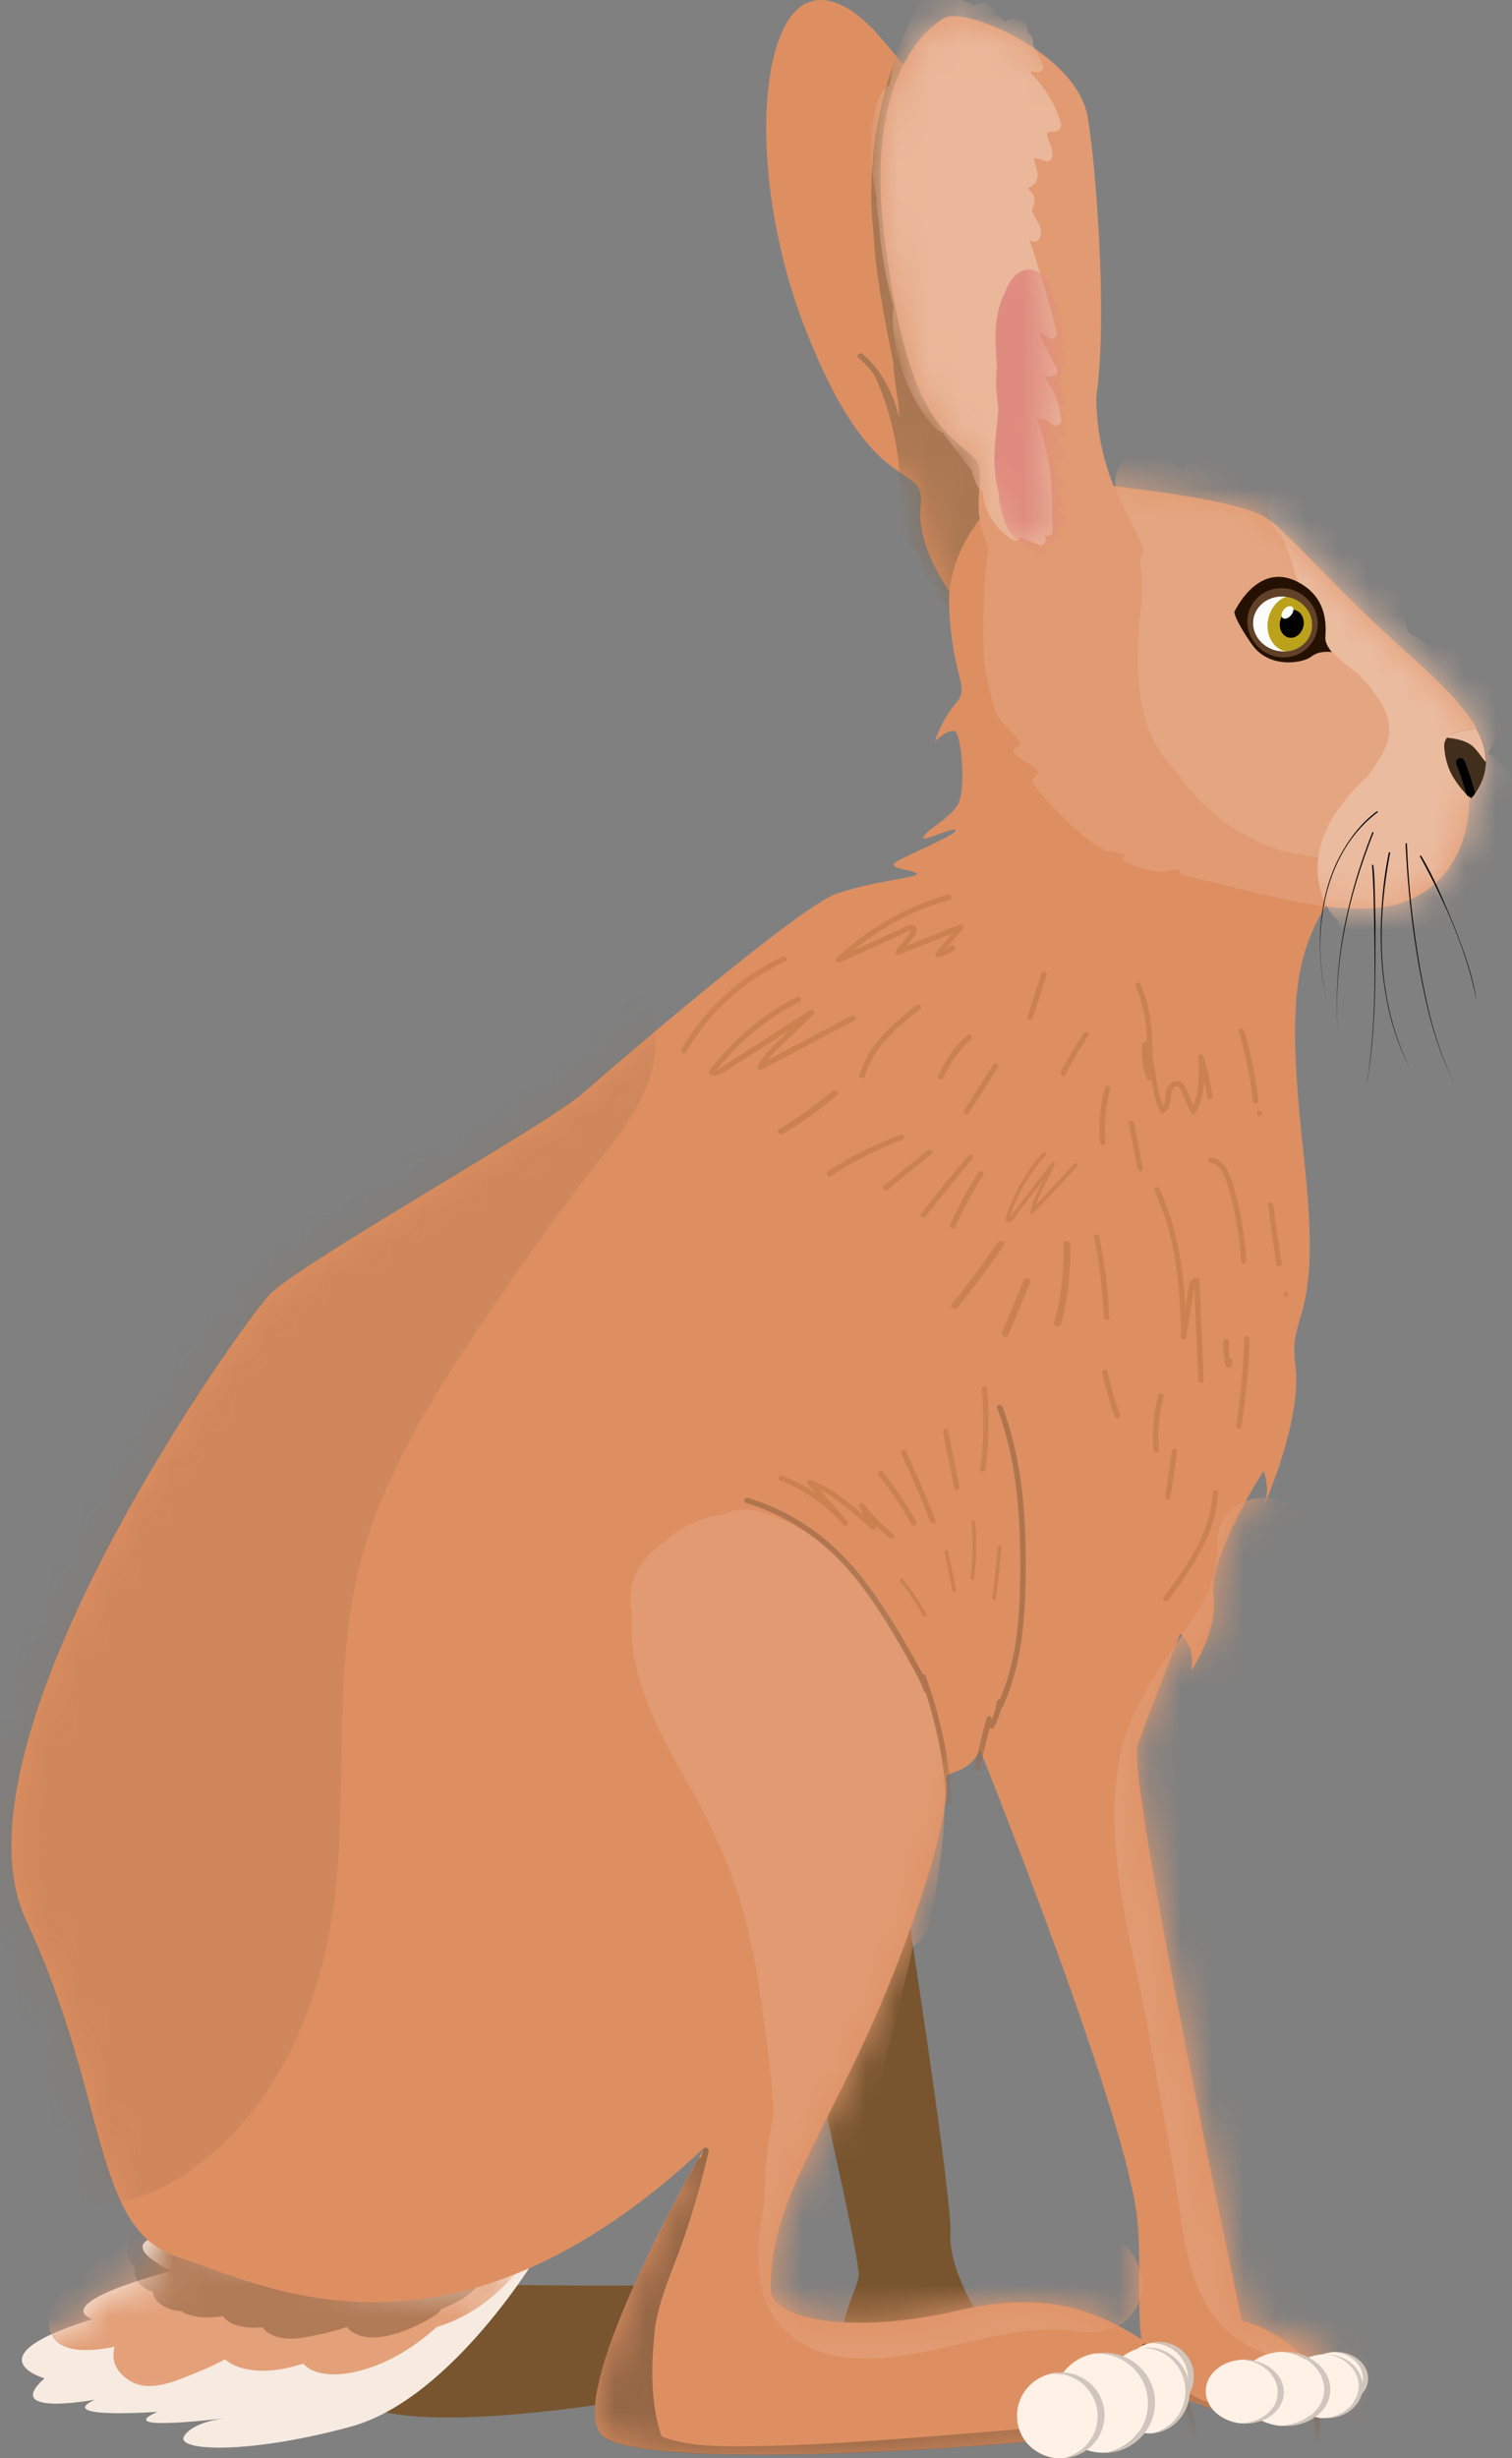 <svg width="48" height="78" viewBox="0 0 48 78" fill="none" xmlns="http://www.w3.org/2000/svg">
<rect x="0" y="0" width="48" height="78" fill="#808080" stroke="none"/>
<path d="M30.64 19.432C30.64 19.432 29.05 17.624 29.228 16.064C29.405 14.504 27.756 16.123 25.523 10.326C24.229 6.97 23.963 2.975 24.819 1.031C25.676 -0.913 27.207 0.44 27.484 0.706L27.762 0.972C27.762 0.972 31 4.618 31.526 6.473C32.058 8.329 32.673 15.916 32.058 16.796C31.438 17.677 32.554 19.763 30.646 19.426L30.64 19.432Z" fill="#DE8F62"/>
<mask id="mask0_74_30679" style="mask-type:luminance" maskUnits="userSpaceOnUse" x="24" y="0" width="9" height="20">
<path d="M30.64 19.432C30.64 19.432 29.05 17.624 29.227 16.064C29.405 14.504 27.756 16.123 25.523 10.326C24.228 6.97 23.962 2.975 24.819 1.031C25.67 -0.913 27.207 0.44 27.484 0.706L27.762 0.972C27.762 0.972 31 4.618 31.526 6.473C32.058 8.329 32.672 15.916 32.058 16.796C31.438 17.677 32.554 19.763 30.646 19.426" fill="white"/>
</mask>
<g mask="url(#mask0_74_30679)">
<path opacity="0.61" d="M31.414 16.708C31.432 16.625 31.455 16.543 31.473 16.46C31.503 16.348 31.455 16.253 31.384 16.194C31.396 16.158 31.408 16.123 31.414 16.087C31.461 15.928 31.331 15.768 31.172 15.762C31.201 15.656 31.231 15.544 31.26 15.438C31.278 15.361 31.26 15.29 31.219 15.231C31.225 15.189 31.237 15.148 31.248 15.107C31.266 15.012 31.231 14.923 31.172 14.858C31.183 14.805 31.195 14.752 31.201 14.699C31.225 14.575 31.16 14.439 31.053 14.392C31.071 14.327 31.089 14.262 31.107 14.191C31.148 14.031 31 13.83 30.829 13.866C30.835 13.842 30.841 13.818 30.847 13.789C30.9 13.588 30.669 13.393 30.492 13.47C30.445 13.405 30.374 13.357 30.291 13.352C30.267 13.216 30.197 13.103 30.019 13.05C29.954 13.033 29.872 13.044 29.807 13.08C29.842 12.796 29.878 12.512 29.807 12.235C29.777 12.105 29.617 12.01 29.488 12.052C29.458 12.063 29.434 12.075 29.411 12.087C29.399 11.898 29.363 11.709 29.287 11.543C29.287 11.325 29.281 11.106 29.275 10.887C29.275 10.521 29.275 10.143 29.068 9.824C28.985 9.7 28.796 9.658 28.684 9.747C28.713 9.694 28.725 9.635 28.702 9.558C28.477 8.849 28.329 8.116 28.253 7.383C28.253 7.295 28.241 7.2 28.241 7.112C28.211 6.202 28.276 5.292 28.442 4.393C28.625 3.389 29.032 2.426 29.145 1.409C29.18 1.078 28.66 1.078 28.625 1.409C28.625 1.427 28.619 1.451 28.613 1.468C28.589 1.492 28.572 1.522 28.554 1.557C27.786 3.413 27.514 5.457 27.733 7.448C27.809 8.802 28.087 10.149 28.353 11.484C28.383 11.957 28.459 12.43 28.53 12.891C28.53 13.009 28.536 13.133 28.548 13.251C28.448 12.855 28.306 12.465 28.099 12.105C28.04 12.004 27.975 11.91 27.91 11.815L27.886 11.774C27.738 11.573 27.573 11.39 27.378 11.23C27.295 11.159 27.171 11.283 27.254 11.354C27.455 11.52 27.62 11.703 27.762 11.904C28.335 13.157 28.613 14.539 28.572 15.916C28.56 16.312 28.524 16.708 28.459 17.098C28.442 17.204 28.607 17.252 28.625 17.145C28.672 16.873 28.696 16.602 28.719 16.33C28.719 16.418 28.731 16.507 28.731 16.59C28.731 16.637 28.767 16.661 28.802 16.667C28.802 16.891 28.837 17.116 28.92 17.323C28.962 17.429 29.074 17.5 29.18 17.506C29.18 17.535 29.18 17.571 29.186 17.6C29.192 17.677 29.227 17.73 29.263 17.772C29.263 17.919 29.293 18.067 29.334 18.215C29.375 18.339 29.493 18.41 29.617 18.398C29.623 18.504 29.694 18.581 29.777 18.617C29.777 18.717 29.771 18.812 29.777 18.912C29.777 19.048 29.878 19.131 29.984 19.154C30.002 19.355 30.22 19.456 30.368 19.373C30.474 19.55 30.788 19.58 30.835 19.326C30.977 18.51 31.183 17.707 31.455 16.921C31.491 16.826 31.455 16.738 31.39 16.678L31.414 16.708Z" fill="#886948"/>
</g>
<path d="M13.793 72.466C13.793 72.466 21.439 72.608 22.207 72.431C22.207 72.431 27.413 74.493 27.827 74.493C28.241 74.493 16.062 77.524 12.002 76.49C7.943 75.462 13.799 72.466 13.799 72.466" fill="#78552F"/>
<path d="M28.702 59.927C28.702 59.927 30.232 69.695 30.173 70.87C30.114 72.046 31.142 73.695 31.438 73.931C31.733 74.168 29.671 76.076 27.792 75.255C25.907 74.434 27.23 72.844 27.26 72.194C27.289 71.544 25.523 63.957 25.523 63.957L28.702 59.927Z" fill="#78552F"/>
<path d="M17.143 71.432C17.143 71.432 14.378 76.106 11.146 76.992C7.913 77.879 5.526 77.784 5.851 77.288C6.176 76.791 7.293 76.709 7.293 76.709C7.293 76.709 3.47 77.199 5 76.525C5 76.525 1.709 76.762 3.003 76.141C3.003 76.141 0.031 76.697 1.413 75.462C1.413 75.462 -0.968 74.788 2.944 73.583C2.944 73.583 1.384 73.169 5.443 72.052C5.443 72.052 3.618 71.231 5.118 70.935C6.619 70.64 14.236 74.055 17.149 71.438L17.143 71.432Z" fill="#F7EBE1"/>
<mask id="mask1_74_30679" style="mask-type:luminance" maskUnits="userSpaceOnUse" x="0" y="70" width="18" height="8">
<path d="M17.143 71.432C17.143 71.432 14.378 76.106 11.146 76.992C7.908 77.873 5.526 77.784 5.851 77.287C6.176 76.785 7.293 76.708 7.293 76.708C7.293 76.708 3.47 77.199 5 76.525C5 76.525 1.709 76.762 3.003 76.141C3.003 76.141 0.031 76.697 1.413 75.462C1.413 75.462 -0.968 74.788 2.944 73.582C2.944 73.582 1.384 73.169 5.443 72.052C5.443 72.052 3.618 71.231 5.118 70.935C5.692 70.823 7.145 71.248 8.894 71.674C11.737 72.365 15.347 73.057 17.149 71.438" fill="white"/>
</mask>
<g mask="url(#mask1_74_30679)">
<path d="M16.003 70.645C15.808 70.929 15.595 71.207 15.365 71.467C15.158 71.118 14.549 71.1 14.307 71.479C14.213 71.626 14.106 71.768 14 71.91C13.893 71.874 13.769 71.874 13.627 71.928C13.084 72.146 12.552 72.383 12.032 72.643C11.825 72.66 11.63 72.69 11.441 72.725C11.228 72.619 10.974 72.59 10.714 72.607L10.703 72.595C10.626 72.542 10.531 72.501 10.443 72.471C10.431 72.454 10.419 72.436 10.401 72.424C10.047 72.058 9.574 72.004 9.083 72.129C8.965 72.111 8.841 72.105 8.717 72.111C8.664 71.792 8.386 71.502 7.984 71.62C8.008 71.615 7.317 71.278 7.122 71.26C6.933 71.242 6.743 71.26 6.554 71.29C6.495 71.236 6.424 71.189 6.342 71.148C6.117 71.029 5.887 70.994 5.656 71.018C5.497 70.775 5.183 70.616 4.847 70.769C4.096 71.112 3.399 71.532 2.755 72.058C2.27 72.454 1.473 73.05 1.549 73.771C1.644 74.634 2.625 74.664 3.635 74.463C3.535 74.865 3.647 75.254 4.138 75.55C4.728 75.91 5.503 75.579 6.07 75.349C6.424 75.207 6.797 75.054 7.139 74.859C7.246 74.947 7.364 75.024 7.506 75.077C8.15 75.325 8.924 75.225 9.627 74.995C10.053 75.467 10.933 75.361 11.477 75.207C12.363 74.965 13.167 74.463 13.864 73.836C15.217 73.429 16.233 72.46 17.055 71.254C17.498 70.61 16.446 70.001 16.009 70.645H16.003Z" fill="#E3A079"/>
<path opacity="0.61" d="M15.247 70.882C14.851 71.112 14.602 71.461 14.26 71.751C13.947 72.016 13.533 72.17 13.119 72.288C12.942 72.306 12.771 72.359 12.582 72.448C12.416 72.229 12.115 72.099 11.796 72.247C11.547 72.365 11.293 72.466 11.033 72.56C11.033 72.194 10.697 71.792 10.265 71.922C10.088 71.975 9.917 72.04 9.757 72.111C9.728 71.733 9.302 71.361 8.841 71.573C8.693 71.638 8.51 71.733 8.303 71.827C8.197 71.573 7.919 71.378 7.588 71.443C7.352 71.49 7.128 71.555 6.915 71.638C6.814 71.349 6.543 71.118 6.2 71.242H6.188C6.2 70.829 5.703 70.409 5.266 70.669C5.189 70.722 5.107 70.77 5.024 70.805C4.681 70.569 4.061 70.722 4.037 71.278C4.025 71.597 4.126 71.798 4.285 71.916C4.226 72.17 4.338 72.418 4.563 72.578C4.652 72.643 4.746 72.684 4.847 72.714C4.876 72.885 4.977 73.039 5.136 73.139C5.325 73.263 5.538 73.322 5.768 73.334C5.822 73.376 5.881 73.411 5.946 73.429C6.294 73.553 6.684 73.553 7.08 73.488C7.157 73.6 7.269 73.695 7.417 73.748C7.695 73.854 8.008 73.872 8.333 73.842C8.38 73.913 8.439 73.972 8.516 74.02C9.036 74.339 9.645 74.173 10.206 74.055C10.484 73.996 10.75 73.919 11.016 73.836C11.039 73.866 11.069 73.895 11.098 73.925C11.796 74.528 13.214 73.86 13.834 73.446C13.911 73.393 13.97 73.334 14.018 73.257C14.23 73.175 14.437 73.08 14.632 72.968C15.111 72.696 15.388 72.194 15.861 71.922C16.535 71.532 15.926 70.486 15.252 70.876L15.247 70.882Z" fill="#936442"/>
</g>
<path d="M30.994 16.619C30.634 17.139 30.09 18.032 30.132 19.231C30.214 21.447 30.788 21.766 30.386 22.257C29.854 22.895 29.683 23.515 29.683 23.515C29.683 23.515 30.126 23.096 30.321 23.208C30.522 23.32 30.693 25.128 30.386 25.566C30.078 26.009 29.505 26.269 29.328 26.535C29.233 26.683 29.517 26.57 29.807 26.464C30.049 26.375 30.291 26.287 30.338 26.334C30.451 26.446 28.903 27.084 28.483 27.327C28.064 27.569 29.033 27.593 29.104 27.723C29.169 27.852 27.738 27.941 26.545 28.361C25.351 28.78 19.554 33.767 18.473 34.713C17.392 35.664 9.473 40.12 8.569 41.065C7.665 42.017 -1.819 55.247 0.828 60.926C3.476 66.604 2.914 70.735 5.65 71.615C8.386 72.496 14.295 75.716 22.373 68.129C22.373 68.129 17.959 75.763 19.064 77.217C20.169 78.671 36.578 77.347 36.886 76.862C37.193 76.378 36.773 76.136 36.773 76.136C36.773 76.136 38.924 76.059 37.028 74.753C35.284 73.553 33.665 72.549 30.409 73.311C27.154 74.073 24.488 73.636 24.471 72.643C24.406 69.665 26.527 67.396 28.507 62.255C30.019 58.32 30.108 56.748 30.037 56.453C29.966 56.157 30.711 56.364 31.113 55.525C31.113 55.525 35.875 67.343 36.118 70.54C36.36 73.737 35.497 75.545 38.369 76.384C41.235 77.223 42.074 76.561 42.139 76.254C42.204 75.947 41.589 74.268 39.427 73.63C39.427 73.63 35.745 56.399 36.118 55.365C36.49 54.331 37.465 51.837 37.465 51.837C37.465 51.837 37.949 52.192 37.819 53.008C37.819 53.008 38.682 51.773 38.523 50.579C38.369 49.385 40.112 46.673 40.112 46.673C40.112 46.673 40.331 47.181 40.154 47.666C39.976 48.15 41.365 45.107 41.123 43.322C40.88 41.538 41.985 42.129 41.412 36.905C40.839 31.676 40.969 29.891 42.866 27.728C44.644 25.702 34.085 12.146 30.994 16.613" fill="#DE8F62"/>
<mask id="mask2_74_30679" style="mask-type:luminance" maskUnits="userSpaceOnUse" x="0" y="15" width="44" height="63">
<path d="M30.994 16.619C30.634 17.139 30.09 18.032 30.132 19.231C30.214 21.447 30.788 21.766 30.386 22.257C29.854 22.895 29.683 23.515 29.683 23.515C29.683 23.515 30.126 23.096 30.321 23.208C30.522 23.32 30.693 25.128 30.386 25.566C30.078 26.009 29.505 26.269 29.328 26.535C29.233 26.683 29.517 26.57 29.807 26.464C30.049 26.375 30.291 26.287 30.338 26.334C30.451 26.446 28.903 27.084 28.483 27.327C28.064 27.569 29.033 27.593 29.104 27.723C29.169 27.852 27.738 27.941 26.545 28.361C25.351 28.78 19.554 33.767 18.473 34.713C17.392 35.664 9.473 40.12 8.569 41.065C7.665 42.017 -1.819 55.247 0.828 60.926C3.476 66.604 2.914 70.735 5.65 71.615C8.386 72.496 14.295 75.716 22.373 68.129C22.373 68.129 17.959 75.763 19.064 77.217C20.169 78.671 36.578 77.347 36.886 76.862C37.193 76.378 36.773 76.136 36.773 76.136C36.773 76.136 38.446 76.455 36.827 74.818C35.928 73.908 34.002 72.466 30.409 73.311C27.148 74.079 24.488 73.636 24.471 72.643C24.406 69.665 26.527 67.396 28.507 62.255C30.019 58.32 30.108 56.748 30.037 56.453C29.966 56.157 30.711 56.364 31.113 55.525C31.113 55.525 35.875 67.343 36.118 70.54C36.36 73.737 35.497 75.545 38.369 76.384C41.235 77.223 42.074 76.561 42.139 76.254C42.204 75.947 43.817 74.794 39.427 73.63C39.427 73.63 35.745 56.399 36.118 55.365C36.49 54.331 37.465 51.837 37.465 51.837C37.465 51.837 37.949 52.192 37.819 53.008C37.819 53.008 38.682 51.773 38.523 50.579C38.369 49.385 40.112 46.673 40.112 46.673C40.112 46.673 40.331 47.181 40.154 47.666C39.976 48.15 41.365 45.107 41.123 43.322C40.88 41.538 41.985 42.129 41.412 36.905C40.839 31.676 40.969 29.891 42.866 27.728C44.644 25.702 34.085 12.146 30.994 16.613" fill="white"/>
</mask>
<g mask="url(#mask2_74_30679)">
<path opacity="0.18" d="M20.21 31.274C19.413 30.116 17.575 30.246 16.966 31.522C16.163 33.218 14.496 34.193 12.989 35.209C11.14 36.456 9.503 37.792 8.327 39.712C8.168 39.978 8.014 40.244 7.86 40.516C7.399 39.913 6.454 39.665 5.757 39.937C3.098 40.977 1.591 44.132 0.704 46.898C0.043 47.914 -0.477 49.037 -0.844 50.047C-1.618 52.157 -2.351 54.763 -1.559 56.972C-1.494 57.162 -1.405 57.345 -1.305 57.528C-1.346 57.924 -1.37 58.32 -1.37 58.727C-1.624 58.787 -1.866 58.893 -2.091 59.053C-3.219 59.833 -3.007 61.322 -2.817 62.486C-2.699 63.195 -2.552 63.898 -2.362 64.589C-2.552 65.08 -2.522 65.665 -2.138 66.256C-1.925 66.581 -1.701 66.888 -1.452 67.183C-1.145 67.916 -0.761 68.643 -0.235 69.145C0.391 69.742 1.272 69.978 2.058 69.766C3.446 70.185 4.823 69.724 6.064 68.85C8.634 67.047 10.017 64.016 10.514 60.991C11.098 57.433 10.561 53.776 11.287 50.236C11.967 46.915 13.947 43.99 15.82 41.225C16.919 39.606 18.077 38.022 19.282 36.486C20.5 34.938 21.498 33.141 20.21 31.274Z" fill="#936442"/>
<path d="M35.113 70.972C33.021 70.659 31.095 71.119 29.044 71.515C28.406 71.639 27.803 71.698 27.159 71.698C27.159 71.681 27.165 71.651 27.177 71.622C27.366 71.368 27.478 71.066 27.437 70.741C27.413 70.57 27.402 70.393 27.396 70.221C27.473 69.938 27.561 69.66 27.656 69.382C27.803 68.951 27.762 68.579 27.608 68.277C27.774 67.468 27.898 66.646 27.992 65.825C28.158 65.151 28.341 64.495 28.495 63.857C28.666 63.16 28.832 62.463 28.985 61.765C29.263 61.582 29.47 61.298 29.547 60.897C30.019 58.326 30.392 55.679 29.174 53.25C29.092 53.091 29.003 52.937 28.908 52.789C28.128 50.55 26.527 48.688 24.11 47.968C23.685 47.838 23.312 47.891 23.011 48.05C22.308 48.121 21.652 48.417 21.138 48.895C20.387 49.35 19.879 50.166 20.045 51.082C20.051 51.117 20.062 51.147 20.068 51.182C19.873 53.233 21.067 55.224 22.036 56.944C23.094 58.823 23.738 60.696 24.063 62.829C24.264 64.17 24.5 65.642 24.547 67.078C24.37 68.017 24.258 68.963 24.276 69.884C24.075 70.771 23.98 71.704 24.169 72.549C24.471 73.909 25.564 74.677 26.899 74.807C29.393 75.055 31.804 73.601 34.292 73.974C35.119 74.098 35.964 73.767 36.206 72.886C36.407 72.153 35.958 71.102 35.119 70.972H35.113Z" fill="#E19A71"/>
<path d="M43.888 73.725C43.888 73.725 43.847 73.665 43.823 73.618C43.728 73.441 43.468 73.134 43.309 72.974C42.937 72.596 42.476 72.324 41.997 72.1C41.696 71.958 41.199 71.851 40.981 71.585C40.715 71.26 40.697 70.498 40.632 70.114C40.154 67.49 39.681 64.861 39.202 62.237C38.812 60.092 37.879 57.38 38.989 55.324C40.112 53.244 41.861 51.571 41.761 49.025C41.678 47.027 38.57 47.021 38.653 49.025C38.706 50.254 37.973 51.246 37.299 52.215C36.543 53.309 35.816 54.443 35.55 55.767C34.977 58.568 35.952 61.652 36.449 64.406C36.714 65.86 36.974 67.313 37.24 68.767C37.483 70.114 37.559 71.674 38.174 72.915C38.481 73.535 38.972 74.032 39.569 74.386C39.982 74.629 40.467 74.747 40.868 75.007C41.264 75.267 41.453 75.68 41.79 76.017C42.287 76.514 42.872 76.738 43.563 76.785C44.402 76.85 45.117 76.029 45.117 75.231C45.117 74.434 44.585 73.908 43.894 73.731" fill="#E19A71"/>
<path opacity="0.61" d="M29.399 53.185C29.381 53.138 29.334 53.12 29.298 53.126C29.245 53.02 29.186 52.913 29.127 52.813C28.991 52.571 28.849 52.322 28.707 52.08C28.424 51.596 28.128 51.111 27.809 50.65C27.177 49.746 26.427 48.925 25.487 48.328C24.943 47.979 24.352 47.713 23.738 47.524C23.632 47.489 23.584 47.66 23.691 47.69C24.76 48.015 25.735 48.6 26.533 49.386C27.301 50.142 27.898 51.052 28.442 51.974C28.595 52.24 28.749 52.506 28.897 52.772C29.056 53.055 29.227 53.339 29.328 53.652C29.34 53.682 29.363 53.699 29.387 53.705C29.747 54.828 29.978 55.998 30.055 57.174C30.061 57.286 30.238 57.286 30.226 57.174C30.132 55.809 29.854 54.468 29.387 53.179L29.399 53.185Z" fill="#936442"/>
<path opacity="0.61" d="M32.365 46.744C32.253 46.023 32.082 45.314 31.822 44.635C31.78 44.534 31.615 44.575 31.656 44.682C32.111 45.87 32.294 47.134 32.359 48.393C32.389 49.025 32.395 49.657 32.383 50.289C32.371 50.898 32.336 51.513 32.241 52.115C32.147 52.736 31.987 53.35 31.739 53.924C31.698 53.924 31.656 53.935 31.65 53.983C31.621 54.178 31.568 54.367 31.485 54.55C31.485 54.45 31.349 54.414 31.319 54.514C31.178 55.029 31.053 55.543 30.947 56.069C30.924 56.175 31.089 56.222 31.113 56.116C31.201 55.679 31.308 55.247 31.42 54.822C31.461 54.857 31.526 54.857 31.556 54.804C31.656 54.621 31.727 54.432 31.78 54.231L31.81 54.201C32.348 53.067 32.507 51.808 32.548 50.567C32.59 49.297 32.566 48.009 32.371 46.75L32.365 46.744Z" fill="#936442"/>
<path opacity="0.54" d="M30.48 29.33C29.913 29.554 29.346 29.779 28.779 30.009C28.82 29.956 28.861 29.903 28.903 29.856C28.979 29.761 29.098 29.649 29.104 29.525C29.109 29.413 29.021 29.336 28.909 29.348C28.767 29.359 28.613 29.466 28.483 29.525C28.022 29.732 27.567 29.938 27.106 30.151C27.993 29.413 29.027 28.869 30.138 28.556C30.244 28.526 30.197 28.361 30.09 28.39C28.773 28.757 27.555 29.454 26.563 30.399C26.486 30.47 26.58 30.571 26.669 30.535C27.171 30.305 27.679 30.08 28.182 29.85C28.306 29.797 28.43 29.738 28.548 29.684C28.584 29.667 28.897 29.501 28.92 29.519C28.956 29.548 28.495 30.092 28.448 30.151C28.4 30.21 28.442 30.334 28.53 30.293C29.092 30.068 29.653 29.85 30.214 29.625C30.049 29.826 29.878 30.021 29.712 30.222C29.653 30.287 29.712 30.382 29.795 30.364C29.972 30.334 30.138 30.263 30.279 30.157C30.368 30.092 30.279 29.944 30.191 30.009C30.138 30.045 30.084 30.074 30.031 30.104C30.209 29.897 30.386 29.684 30.563 29.477C30.61 29.418 30.563 29.3 30.48 29.336V29.33Z" fill="#BD7644"/>
<path opacity="0.54" d="M33.062 30.89C32.915 31.345 32.767 31.8 32.619 32.255C32.584 32.361 32.749 32.409 32.785 32.302C32.932 31.847 33.08 31.392 33.228 30.937C33.263 30.831 33.098 30.784 33.062 30.89Z" fill="#BD7644"/>
<path opacity="0.54" d="M38.209 33.514C38.186 33.425 38.032 33.437 38.038 33.537C38.068 34.045 38.091 34.589 37.879 35.062C37.813 34.908 37.742 34.749 37.678 34.595C37.612 34.447 37.536 34.282 37.347 34.294C37.187 34.306 37.069 34.441 37.028 34.583C36.986 34.725 37.022 34.938 36.933 35.074C36.709 34.595 36.709 34.045 36.584 33.537C36.596 32.745 36.537 31.942 36.2 31.215C36.153 31.115 36.005 31.203 36.053 31.304C36.307 31.859 36.395 32.462 36.413 33.071C36.366 33.011 36.271 33.059 36.265 33.13C36.224 33.502 36.265 33.874 36.401 34.223C36.425 34.294 36.514 34.3 36.555 34.252C36.608 34.607 36.667 34.956 36.844 35.275C36.868 35.316 36.927 35.334 36.962 35.304C37.081 35.221 37.134 35.103 37.157 34.962C37.181 34.814 37.152 34.601 37.288 34.501C37.453 34.382 37.524 34.672 37.571 34.778C37.648 34.956 37.725 35.133 37.802 35.31C37.831 35.375 37.92 35.363 37.949 35.31C38.139 35.003 38.203 34.654 38.227 34.3C38.263 34.471 38.298 34.648 38.334 34.825C38.351 34.938 38.517 34.891 38.499 34.778C38.428 34.353 38.334 33.933 38.215 33.52L38.209 33.514Z" fill="#BD7644"/>
<path opacity="0.54" d="M39.492 32.698C39.456 32.591 39.291 32.639 39.326 32.745C39.545 33.454 39.693 34.187 39.775 34.925C39.787 35.038 39.959 35.038 39.947 34.925C39.87 34.169 39.716 33.425 39.492 32.698Z" fill="#BD7644"/>
<path opacity="0.54" d="M39.982 35.238C39.87 35.238 39.87 35.41 39.982 35.41C40.094 35.41 40.094 35.238 39.982 35.238Z" fill="#BD7644"/>
<path opacity="0.54" d="M34.894 39.216C34.883 39.151 34.711 39.151 34.723 39.216C34.9 40.084 35.007 40.959 35.048 41.834C35.048 41.898 35.225 41.898 35.219 41.834C35.178 40.959 35.072 40.084 34.894 39.216Z" fill="#BD7644"/>
<path opacity="0.54" d="M35.55 44.883C35.391 44.434 35.255 43.979 35.154 43.518C35.131 43.411 34.965 43.453 34.989 43.565C35.089 44.032 35.225 44.487 35.385 44.93C35.42 45.036 35.592 44.989 35.55 44.883Z" fill="#BD7644"/>
<path opacity="0.54" d="M36.773 44.262C36.62 44.829 36.567 45.42 36.62 46.005C36.632 46.118 36.803 46.118 36.791 46.005C36.738 45.432 36.791 44.859 36.939 44.309C36.968 44.203 36.803 44.156 36.773 44.262Z" fill="#BD7644"/>
<path opacity="0.54" d="M37.205 46.023C37.134 46.507 37.063 46.992 36.992 47.482C36.974 47.589 37.146 47.636 37.157 47.53L37.37 46.07C37.388 45.964 37.217 45.916 37.205 46.023Z" fill="#BD7644"/>
<path opacity="0.54" d="M33.825 34.093C34.038 33.667 34.28 33.259 34.552 32.869C34.617 32.775 34.469 32.686 34.404 32.781C34.138 33.171 33.896 33.584 33.677 34.004C33.63 34.104 33.772 34.193 33.825 34.093Z" fill="#BD7644"/>
<path opacity="0.54" d="M35.078 34.512C34.924 35.079 34.871 35.67 34.924 36.255C34.936 36.368 35.107 36.368 35.095 36.255C35.042 35.682 35.095 35.109 35.243 34.559C35.273 34.453 35.107 34.406 35.078 34.512Z" fill="#BD7644"/>
<path opacity="0.54" d="M35.834 35.647C35.928 36.131 36.017 36.61 36.112 37.094C36.135 37.201 36.307 37.195 36.283 37.083L36.005 35.635C35.982 35.528 35.81 35.534 35.834 35.647Z" fill="#BD7644"/>
<path opacity="0.54" d="M38.074 40.623C38.074 40.581 38.038 40.528 37.985 40.534C37.861 40.546 37.796 40.628 37.76 40.747C37.713 40.906 37.701 41.083 37.672 41.249C37.66 41.332 37.642 41.414 37.63 41.497C37.565 40.191 37.353 38.891 36.803 37.703C36.756 37.603 36.608 37.692 36.655 37.792C37.323 39.234 37.477 40.847 37.489 42.419C37.489 42.513 37.642 42.543 37.66 42.443C37.707 42.129 37.76 41.822 37.808 41.509C37.831 41.355 37.855 41.196 37.884 41.042C37.884 41.013 37.896 40.918 37.914 40.835C37.955 41.822 38.003 42.809 38.044 43.796C38.044 43.908 38.221 43.908 38.215 43.796C38.168 42.738 38.121 41.68 38.079 40.617L38.074 40.623Z" fill="#BD7644"/>
<path opacity="0.54" d="M39.137 43.163C39.125 43.122 39.084 43.098 39.042 43.104C39.013 42.927 39.001 42.743 39.013 42.566C39.013 42.519 38.972 42.477 38.924 42.477C38.877 42.477 38.842 42.519 38.836 42.566C38.824 42.826 38.847 43.086 38.907 43.34C38.918 43.399 38.983 43.411 39.031 43.393C39.113 43.358 39.155 43.252 39.125 43.169L39.137 43.163Z" fill="#BD7644"/>
<path opacity="0.54" d="M39.498 42.472C39.474 43.394 39.391 44.316 39.243 45.231C39.226 45.338 39.391 45.385 39.409 45.279C39.557 44.351 39.645 43.417 39.669 42.478C39.669 42.365 39.498 42.365 39.498 42.478V42.472Z" fill="#BD7644"/>
<path opacity="0.54" d="M39.243 37.969C39.131 37.538 38.995 36.787 38.446 36.728C38.334 36.716 38.334 36.888 38.446 36.9C38.67 36.923 38.8 37.154 38.877 37.343C38.983 37.609 39.054 37.898 39.125 38.176C39.273 38.779 39.362 39.393 39.391 40.008C39.391 40.12 39.569 40.12 39.563 40.008C39.527 39.316 39.421 38.637 39.249 37.969H39.243Z" fill="#BD7644"/>
<path opacity="0.54" d="M40.425 38.235C40.413 38.129 40.236 38.123 40.254 38.235C40.337 38.862 40.425 39.494 40.526 40.12C40.544 40.233 40.709 40.185 40.691 40.073C40.591 39.464 40.502 38.85 40.425 38.235Z" fill="#BD7644"/>
<path opacity="0.54" d="M40.821 40.977C40.709 40.977 40.709 41.148 40.821 41.148C40.933 41.148 40.933 40.977 40.821 40.977Z" fill="#BD7644"/>
<path opacity="0.54" d="M38.499 47.37C38.44 48.629 37.666 49.699 36.945 50.679C36.88 50.768 37.028 50.857 37.093 50.768C37.831 49.764 38.611 48.664 38.67 47.37C38.67 47.258 38.505 47.258 38.499 47.37Z" fill="#BD7644"/>
<path opacity="0.54" d="M24.849 30.352C23.803 30.831 22.881 31.569 22.178 32.479C21.977 32.739 21.794 33.011 21.634 33.295C21.581 33.389 21.729 33.478 21.782 33.383C22.503 32.125 23.614 31.108 24.938 30.506C25.038 30.458 24.949 30.311 24.849 30.358V30.352Z" fill="#BD7644"/>
<path opacity="0.54" d="M27.041 32.219C26.155 32.686 25.268 33.159 24.382 33.626C24.536 33.419 24.731 33.242 24.914 33.064C25.215 32.775 25.517 32.479 25.824 32.19C25.895 32.125 25.8 32.001 25.718 32.054C25.203 32.385 24.689 32.71 24.181 33.041C23.927 33.206 23.673 33.366 23.419 33.531L23.041 33.773C22.97 33.815 22.863 33.909 22.763 33.939C23.466 33.041 24.364 32.302 25.381 31.782C25.481 31.729 25.392 31.581 25.292 31.634C24.205 32.196 23.253 32.999 22.515 33.974C22.491 34.01 22.509 34.075 22.544 34.093C22.804 34.205 23.064 33.963 23.271 33.833C23.555 33.649 23.838 33.466 24.122 33.289C24.441 33.088 24.754 32.881 25.073 32.68C24.967 32.781 24.867 32.881 24.76 32.982C24.494 33.236 24.223 33.49 24.057 33.821C24.016 33.898 24.098 33.98 24.175 33.939L27.124 32.379C27.224 32.326 27.136 32.178 27.035 32.231L27.041 32.219Z" fill="#BD7644"/>
<path opacity="0.54" d="M34.126 36.905C33.707 37.354 33.293 37.797 32.873 38.246C32.933 38.069 33.015 37.91 33.092 37.75C33.222 37.49 33.346 37.23 33.476 36.97C33.506 36.911 33.441 36.816 33.405 36.87C33.169 37.177 32.933 37.478 32.702 37.785C32.584 37.939 32.472 38.087 32.353 38.24L32.176 38.465C32.147 38.506 32.099 38.589 32.046 38.625C32.318 37.845 32.714 37.177 33.193 36.675C33.24 36.627 33.175 36.509 33.128 36.562C32.614 37.1 32.2 37.821 31.916 38.672C31.904 38.701 31.922 38.755 31.946 38.766C32.099 38.837 32.206 38.619 32.3 38.501C32.43 38.329 32.56 38.164 32.69 37.992C32.838 37.803 32.98 37.614 33.128 37.425C33.086 37.514 33.039 37.602 32.998 37.691C32.885 37.916 32.773 38.146 32.72 38.424C32.708 38.489 32.761 38.548 32.797 38.512L34.185 37.023C34.233 36.976 34.168 36.858 34.12 36.911L34.126 36.905Z" fill="#BD7644"/>
<path opacity="0.54" d="M29.098 31.888C28.347 32.485 27.549 33.147 27.289 34.11C27.26 34.216 27.425 34.264 27.455 34.157C27.709 33.224 28.495 32.585 29.222 32.012C29.31 31.941 29.186 31.823 29.098 31.888Z" fill="#BD7644"/>
<path opacity="0.54" d="M30.705 32.846C30.315 33.206 30.002 33.644 29.789 34.128C29.742 34.229 29.895 34.317 29.937 34.217C30.143 33.744 30.445 33.319 30.829 32.97C30.912 32.893 30.788 32.775 30.705 32.846Z" fill="#BD7644"/>
<path opacity="0.54" d="M31.526 33.78C31.219 34.264 30.912 34.755 30.604 35.239C30.545 35.334 30.693 35.422 30.752 35.328C31.059 34.843 31.367 34.353 31.674 33.868C31.733 33.774 31.585 33.685 31.526 33.78Z" fill="#BD7644"/>
<path opacity="0.54" d="M28.353 48.676C28.004 48.399 27.691 48.08 27.431 47.725C27.366 47.636 27.23 47.713 27.284 47.814C27.331 47.902 27.378 47.991 27.425 48.08C26.905 47.636 26.373 47.187 25.735 46.963C25.647 46.933 25.599 47.046 25.653 47.105C25.729 47.193 25.812 47.288 25.889 47.377C25.558 47.152 25.203 46.963 24.831 46.815C24.725 46.774 24.683 46.939 24.784 46.981C25.552 47.282 26.232 47.767 26.775 48.387C26.846 48.47 26.97 48.346 26.899 48.263L26.037 47.276C26.639 47.583 27.154 48.08 27.668 48.505C27.738 48.564 27.833 48.505 27.809 48.416C27.945 48.552 28.087 48.682 28.241 48.801C28.329 48.871 28.448 48.747 28.365 48.676H28.353Z" fill="#BD7644"/>
<path opacity="0.54" d="M29.086 48.274C28.773 47.719 28.412 47.187 28.016 46.685C27.945 46.596 27.827 46.72 27.892 46.809C28.282 47.299 28.631 47.819 28.938 48.363C28.991 48.458 29.145 48.375 29.086 48.274Z" fill="#BD7644"/>
<path opacity="0.54" d="M29.694 48.233C29.411 47.495 29.098 46.768 28.767 46.047C28.719 45.947 28.572 46.035 28.619 46.136C28.944 46.839 29.251 47.554 29.529 48.281C29.57 48.381 29.736 48.34 29.694 48.233Z" fill="#BD7644"/>
<path opacity="0.54" d="M30.457 47.169L30.102 45.403C30.078 45.296 29.913 45.337 29.937 45.45C30.055 46.041 30.173 46.626 30.291 47.217C30.315 47.323 30.48 47.282 30.457 47.169Z" fill="#BD7644"/>
<path opacity="0.54" d="M31.337 44.062C31.325 43.95 31.154 43.95 31.166 44.062C31.243 44.913 31.231 45.77 31.119 46.62C31.107 46.733 31.278 46.727 31.29 46.62C31.396 45.77 31.414 44.913 31.337 44.062Z" fill="#BD7644"/>
<path opacity="0.54" d="M29.405 51.205C29.186 50.821 28.938 50.455 28.666 50.106C28.619 50.047 28.536 50.13 28.584 50.189C28.855 50.526 29.092 50.886 29.304 51.264C29.34 51.329 29.446 51.27 29.405 51.205Z" fill="#BD7644"/>
<path opacity="0.54" d="M31.615 50.727C31.692 50.183 31.751 49.639 31.792 49.096C31.792 49.019 31.68 49.019 31.674 49.096C31.633 49.633 31.573 50.165 31.497 50.697C31.485 50.774 31.603 50.803 31.615 50.727Z" fill="#BD7644"/>
<path opacity="0.54" d="M30.35 50.443L30.102 49.226C30.084 49.149 29.972 49.184 29.99 49.255C30.073 49.663 30.155 50.065 30.238 50.473C30.256 50.55 30.368 50.514 30.35 50.443Z" fill="#BD7644"/>
<path opacity="0.54" d="M30.959 48.298C30.953 48.221 30.835 48.221 30.841 48.298C30.894 48.889 30.882 49.48 30.811 50.065C30.799 50.142 30.924 50.142 30.929 50.065C31.006 49.48 31.012 48.883 30.959 48.298Z" fill="#BD7644"/>
<path opacity="0.54" d="M31.065 37.189C30.717 37.727 30.415 38.294 30.161 38.879C30.114 38.979 30.279 39.032 30.327 38.932C30.581 38.359 30.876 37.809 31.213 37.283C31.272 37.189 31.124 37.1 31.065 37.195V37.189Z" fill="#BD7644"/>
<path opacity="0.54" d="M30.746 36.669C30.226 37.266 29.724 37.881 29.245 38.507C29.18 38.596 29.322 38.684 29.393 38.596C29.866 37.975 30.356 37.373 30.864 36.788C30.935 36.705 30.817 36.575 30.746 36.663V36.669Z" fill="#BD7644"/>
<path opacity="0.54" d="M29.452 36.491L28.058 37.625C27.969 37.696 28.087 37.82 28.176 37.749C28.642 37.371 29.103 36.993 29.57 36.615C29.659 36.544 29.541 36.42 29.452 36.491Z" fill="#BD7644"/>
<path opacity="0.54" d="M26.291 37.16C26.196 37.219 26.279 37.372 26.373 37.313C27.088 36.846 27.857 36.462 28.66 36.161C28.767 36.12 28.684 35.972 28.578 36.007C27.774 36.309 27.012 36.693 26.291 37.16Z" fill="#BD7644"/>
<path opacity="0.54" d="M26.574 34.749C26.049 35.198 25.475 35.606 24.861 35.978C24.754 36.043 24.63 35.884 24.737 35.825C25.339 35.464 25.901 35.062 26.409 34.625C26.498 34.548 26.669 34.678 26.574 34.755V34.749Z" fill="#BD7644"/>
<path opacity="0.54" d="M31.881 39.499C31.414 40.178 30.918 40.846 30.386 41.496C30.309 41.585 30.132 41.472 30.209 41.384C30.729 40.746 31.213 40.09 31.674 39.422C31.739 39.328 31.946 39.404 31.881 39.499Z" fill="#BD7644"/>
<path opacity="0.54" d="M32.708 40.681L32.011 42.366C31.969 42.472 31.762 42.395 31.804 42.289C32.034 41.727 32.271 41.166 32.501 40.605C32.542 40.498 32.749 40.575 32.708 40.681Z" fill="#BD7644"/>
<path opacity="0.54" d="M33.683 42.016C33.654 42.123 33.435 42.093 33.464 41.987C33.683 41.16 33.783 40.303 33.76 39.446C33.76 39.334 33.978 39.369 33.978 39.475C34.002 40.338 33.902 41.189 33.683 42.016Z" fill="#BD7644"/>
<path d="M36.395 74.38C36.312 74.31 36.188 74.434 36.271 74.505C37.134 75.214 37.707 76.23 37.861 77.335C37.879 77.447 38.044 77.4 38.026 77.288C37.867 76.159 37.276 75.102 36.395 74.38Z" fill="#8A5632"/>
<path d="M41.584 75.81C41.335 75.314 40.928 74.835 40.36 74.711C40.254 74.688 40.207 74.853 40.313 74.877C40.851 74.995 41.217 75.456 41.448 75.929C41.708 76.466 41.802 77.075 41.725 77.666C41.714 77.778 41.885 77.772 41.897 77.666C41.974 77.034 41.867 76.378 41.578 75.805" fill="#8A5632"/>
<path d="M36.998 76.585C36.413 76.703 35.816 76.768 35.225 76.815C35.237 76.945 35.243 77.081 35.237 77.211C36.212 77.087 36.833 76.969 36.886 76.874C36.957 76.762 36.986 76.667 36.998 76.585ZM22.355 68.158C22.355 68.158 22.343 68.17 22.337 68.176C22.337 68.176 22.349 68.164 22.355 68.158ZM22.397 68.147C22.397 68.147 22.373 68.147 22.367 68.147C22.355 68.164 22.337 68.194 22.314 68.241C22.296 68.318 22.278 68.389 22.261 68.466L22.231 68.454C22.231 68.454 22.213 68.454 22.207 68.454C22.207 68.454 22.202 68.454 22.196 68.454C22.148 68.542 22.089 68.643 22.024 68.761C22.012 68.796 21.995 68.832 21.983 68.867C21.983 68.867 21.977 68.867 21.971 68.862C21.688 69.376 21.286 70.126 20.866 70.971C20.854 71.012 20.837 71.054 20.825 71.101C20.825 71.101 20.813 71.089 20.807 71.089C19.879 72.968 18.887 75.273 18.887 76.537C18.887 76.833 18.94 77.075 19.064 77.235C19.43 77.725 21.522 77.897 24.146 77.897C27.809 77.897 32.519 77.554 35.066 77.241C35.066 77.105 35.066 76.969 35.054 76.839C34.717 76.868 34.386 76.892 34.055 76.921C32.85 77.034 31.638 77.14 30.433 77.235C28.069 77.424 25.688 77.619 23.318 77.619H23.312C22.592 77.619 21.747 77.589 21.026 77.317C21.014 77.294 20.996 77.264 20.978 77.241C20.736 76.466 20.677 75.61 20.718 74.812C20.736 74.457 20.766 74.109 20.807 73.76C20.825 73.666 20.843 73.577 20.866 73.482C20.878 73.429 20.89 73.376 20.902 73.323C21.102 72.531 21.445 71.787 21.711 71.012C22.024 70.108 22.284 69.186 22.497 68.253C22.509 68.188 22.456 68.147 22.408 68.147" fill="#956746"/>
<path d="M35.225 76.816C35.166 76.816 35.107 76.827 35.054 76.827C35.066 76.963 35.072 77.099 35.066 77.229C35.125 77.223 35.184 77.217 35.237 77.206C35.237 77.076 35.237 76.94 35.225 76.81" fill="#846441"/>
<path d="M41.926 76.147H41.914C41.867 76.195 41.82 76.236 41.773 76.277C41.802 76.378 41.832 76.478 41.855 76.585C42.015 76.496 42.098 76.39 42.133 76.307C42.062 76.26 41.997 76.206 41.932 76.147M37.684 75.935C37.684 75.935 37.642 75.946 37.624 75.958C37.648 76.011 37.678 76.07 37.701 76.124C37.808 76.177 37.914 76.236 38.026 76.289C38.133 76.331 38.245 76.366 38.369 76.401C39.397 76.703 40.165 76.809 40.733 76.809C41.164 76.809 41.477 76.744 41.696 76.661C41.678 76.567 41.654 76.478 41.631 76.39C41.495 76.443 41.365 76.49 41.229 76.543C41.081 76.555 40.934 76.567 40.792 76.567C40.721 76.567 40.65 76.567 40.585 76.567C40.408 76.567 40.236 76.567 40.059 76.555C39.438 76.455 38.824 76.325 38.215 76.183C38.056 76.106 37.896 76.023 37.737 75.941C37.725 75.935 37.707 75.929 37.695 75.929" fill="#956746"/>
<path d="M42.097 75.971C42.05 76.024 42.003 76.077 41.95 76.13L41.926 76.142C41.991 76.201 42.062 76.254 42.127 76.302C42.127 76.29 42.133 76.278 42.139 76.266C42.139 76.254 42.139 76.237 42.139 76.213C42.139 76.207 42.139 76.195 42.139 76.183H42.133C42.133 76.183 42.133 76.183 42.139 76.183C42.139 76.13 42.121 76.053 42.097 75.971Z" fill="#9B7050"/>
<path d="M37.624 75.958C37.583 75.993 37.577 76.064 37.636 76.094C37.66 76.106 37.678 76.118 37.701 76.129C37.678 76.07 37.654 76.017 37.624 75.964" fill="#846441"/>
<path d="M41.773 76.277C41.725 76.313 41.678 76.354 41.625 76.39C41.654 76.478 41.672 76.573 41.69 76.661C41.749 76.638 41.802 76.614 41.849 76.585C41.826 76.478 41.802 76.378 41.767 76.277" fill="#846441"/>
</g>
<path d="M46.712 25.335C46.712 25.335 46.665 25.388 46.642 25.418C46.642 25.418 46.73 27.758 44.656 28.591C42.807 29.335 39.562 28.177 37.536 27.769C37.417 27.746 37.5 27.61 37.388 27.592C37.258 27.569 36.945 27.675 36.827 27.663C36.466 27.628 36.064 27.509 35.645 27.308C35.562 27.267 35.769 27.143 35.686 27.096C35.562 27.031 35.137 27.037 35.013 26.954C34.238 26.463 33.441 25.737 32.779 24.821C32.69 24.703 33.021 24.59 32.938 24.46C32.82 24.271 32.288 24.07 32.182 23.875C32.087 23.698 32.448 23.751 32.365 23.562C32.265 23.338 31.715 22.871 31.633 22.634C31.349 21.825 31.189 20.939 31.207 20.005C31.272 15.703 32.005 15.549 32.2 15.136C32.2 15.136 38.995 15.597 40.248 16.459C40.797 16.832 42.163 18.38 43.758 19.875C44.958 21.003 46.299 22.067 46.884 23.125C46.896 23.143 46.907 23.16 46.913 23.178C47.085 23.503 47.179 23.834 47.179 24.159C47.179 24.543 47.038 24.933 46.718 25.323L46.712 25.335Z" fill="#E19A71"/>
<mask id="mask3_74_30679" style="mask-type:luminance" maskUnits="userSpaceOnUse" x="31" y="15" width="17" height="14">
<path d="M46.713 25.335C46.713 25.335 46.665 25.388 46.642 25.418C46.642 25.418 46.73 27.758 44.656 28.597C42.807 29.341 39.563 28.183 37.536 27.775C37.418 27.752 37.5 27.616 37.388 27.598C37.323 27.586 37.205 27.61 37.093 27.633C36.986 27.651 36.886 27.675 36.827 27.669C36.466 27.633 36.064 27.515 35.645 27.314C35.562 27.273 35.769 27.149 35.686 27.102C35.562 27.037 35.137 27.043 35.013 26.96C34.239 26.469 33.441 25.742 32.779 24.827C32.69 24.708 33.021 24.596 32.938 24.466C32.82 24.277 32.288 24.076 32.182 23.881C32.088 23.704 32.448 23.757 32.365 23.568C32.265 23.343 31.715 22.877 31.633 22.64C31.349 21.831 31.189 20.944 31.207 20.011C31.272 15.709 32.005 15.555 32.2 15.142C32.2 15.142 38.995 15.602 40.248 16.465C40.798 16.837 42.163 18.386 43.758 19.881C44.958 21.009 46.299 22.073 46.884 23.131C46.896 23.148 46.908 23.166 46.913 23.184C47.085 23.509 47.179 23.84 47.179 24.165C47.179 24.549 47.038 24.939 46.718 25.329" fill="white"/>
</mask>
<g mask="url(#mask3_74_30679)">
<path d="M46.258 24.419C46.057 24.236 45.85 24.059 45.643 23.882C45.253 23.001 44.703 22.192 44.207 21.37C43.569 20.313 42.954 19.243 42.293 18.203C41.944 17.654 41.56 17.122 41.105 16.667C41.04 16.135 41.016 15.597 41.034 15.059C41.069 14.09 39.876 13.889 39.362 14.457C39.208 14.38 39.037 14.339 38.871 14.339C38.387 14.167 37.743 14.35 37.577 14.947V14.965C37.376 14.752 37.122 14.563 36.815 14.404C36.023 13.984 35.302 14.669 35.42 15.479C35.509 16.099 35.781 16.661 36.094 17.199C36.165 17.571 36.218 17.937 36.254 18.315C36.259 18.481 36.259 18.646 36.254 18.812C36.242 18.995 36.23 19.178 36.212 19.355C36.041 21.14 35.988 23.043 37.223 24.349C37.252 24.384 37.288 24.414 37.323 24.449C37.382 24.538 37.441 24.626 37.506 24.715C38.221 25.678 39.184 26.429 40.307 26.86C40.922 27.096 41.53 27.144 42.174 27.256C42.883 27.386 43.344 27.74 43.864 28.219C44.763 29.046 46.11 27.705 45.206 26.878C45.046 26.73 44.887 26.594 44.727 26.464C44.774 26.358 44.81 26.251 44.816 26.139C44.904 26.074 44.981 25.997 45.046 25.909C45.141 25.944 45.229 25.98 45.324 26.009C46.21 26.293 46.955 25.052 46.246 24.419H46.258Z" fill="#E4A681"/>
<path d="M47.239 23.917C47.374 23.61 47.564 23.332 47.83 23.078C48.202 22.718 48.172 22.003 47.788 21.666C47.959 20.915 46.996 20.141 46.264 20.703C46.169 20.661 46.063 20.626 45.95 20.614C45.667 20.579 45.407 20.49 45.17 20.366H45.164C45.052 20.254 44.928 20.183 44.81 20.141C44.78 20.118 44.751 20.1 44.721 20.076C44.627 19.869 44.568 19.633 44.562 19.344C44.544 18.629 43.894 18.333 43.362 18.451L43.344 18.428C43.309 18.126 43.291 17.813 43.22 17.494C43.138 17.122 42.901 16.921 42.624 16.844C42.434 16.36 42.222 15.887 41.855 15.467C41.052 14.545 39.71 15.893 40.514 16.809C40.94 17.299 41.016 18.049 41.282 18.629C41.359 18.788 41.442 18.948 41.53 19.101C41.566 19.361 41.619 19.621 41.731 19.869C41.95 20.36 42.31 20.744 42.724 21.081C42.86 21.193 43.002 21.299 43.144 21.406C43.209 21.5 43.285 21.583 43.368 21.642C43.717 22.074 44.059 22.517 44.101 23.049C44.148 23.669 43.752 24.142 43.415 24.638C43.037 24.975 42.706 25.359 42.44 25.737C41.897 26.523 41.649 27.504 41.974 28.426C42.086 28.751 42.263 29.017 42.482 29.224C42.529 29.543 42.736 29.838 43.15 29.945C44.899 30.388 46.6 29.673 47.546 28.148C48.367 26.807 48.722 24.821 47.25 23.911L47.239 23.917Z" fill="#EBBB9F"/>
</g>
<path d="M47.174 24.171C47.168 24.555 47.026 24.945 46.713 25.335C46.683 25.323 46.654 25.299 46.618 25.264C46.594 25.246 46.571 25.223 46.547 25.199C46.394 25.045 46.205 24.797 46.08 24.567C45.874 24.171 45.862 23.816 45.85 23.722C45.832 23.598 45.874 23.491 45.944 23.397C45.944 23.397 45.939 23.397 45.944 23.391C45.95 23.379 45.962 23.361 45.98 23.349C45.992 23.332 46.01 23.314 46.039 23.296C46.169 23.243 46.565 23.137 46.884 23.131C46.89 23.149 46.902 23.166 46.914 23.19C47.085 23.515 47.179 23.84 47.179 24.171H47.174Z" fill="#422E1D"/>
<path d="M46.813 25.116C46.73 24.786 46.624 24.455 46.494 24.142C46.464 24.071 46.376 24.029 46.311 24.065C46.24 24.094 46.204 24.171 46.234 24.248C46.299 24.401 46.352 24.549 46.405 24.709C46.429 24.786 46.453 24.862 46.476 24.933C46.476 24.951 46.488 24.975 46.494 24.992V25.022L46.506 25.04C46.518 25.081 46.529 25.116 46.535 25.158C46.553 25.229 46.612 25.294 46.695 25.282C46.766 25.27 46.837 25.199 46.819 25.128L46.813 25.116Z" fill="black"/>
<path d="M47.173 24.171C47.091 24.135 46.878 23.745 46.677 23.621C46.305 23.391 45.915 23.438 45.938 23.391C45.944 23.379 45.956 23.361 45.974 23.349C45.986 23.332 46.004 23.314 46.033 23.296C46.163 23.243 46.559 23.137 46.878 23.131C46.884 23.149 46.896 23.166 46.908 23.19C47.079 23.515 47.173 23.84 47.173 24.171Z" fill="#EBBB9F"/>
<path d="M39.184 19.42C39.184 19.42 39.894 17.848 41.134 18.433C42.251 18.959 42.074 20.035 42.074 20.247C42.074 20.46 42.281 20.691 42.281 20.691C42.281 20.691 41.885 20.625 41.631 20.832C41.377 21.039 40.295 21.24 39.74 20.442C39.184 19.645 39.184 19.42 39.184 19.42Z" fill="#251101"/>
<path d="M39.598 19.686C39.622 19.083 40.142 18.622 40.756 18.664C41.371 18.705 41.855 19.231 41.832 19.834C41.808 20.436 41.288 20.897 40.674 20.856C40.059 20.815 39.575 20.289 39.598 19.686Z" fill="#614127"/>
<path d="M41.648 19.863C41.631 20.294 41.282 20.631 40.833 20.667C40.78 20.673 40.733 20.673 40.679 20.667C40.165 20.631 39.764 20.218 39.781 19.739C39.799 19.26 40.236 18.9 40.75 18.929C40.78 18.929 40.803 18.929 40.827 18.941C41.306 19.006 41.666 19.408 41.648 19.863Z" fill="#FDFCFC"/>
<path d="M41.649 19.863C41.631 20.295 41.282 20.631 40.833 20.667H40.804C40.396 20.572 40.154 20.105 40.266 19.621C40.343 19.29 40.561 19.03 40.827 18.936C41.306 19 41.666 19.402 41.649 19.857V19.863Z" fill="#BCA21A"/>
<path d="M40.638 19.709C40.691 19.467 40.904 19.308 41.105 19.355C41.306 19.402 41.43 19.633 41.377 19.875C41.324 20.117 41.111 20.277 40.91 20.23C40.709 20.182 40.585 19.952 40.638 19.709Z" fill="black"/>
<path d="M40.768 19.331C40.851 19.237 40.969 19.201 41.028 19.26C41.087 19.319 41.063 19.438 40.975 19.532C40.892 19.627 40.774 19.662 40.715 19.603C40.656 19.55 40.679 19.426 40.768 19.331Z" fill="white"/>
<path d="M29.996 0.564C29.996 0.564 27.343 1.794 28.081 7.567C28.814 13.304 29.978 13.629 30.906 14.51C31.438 15.012 30.693 15.904 31.373 17.352C32.052 18.8 32.094 18.912 32.389 18.93C32.684 18.948 36.868 18.528 36.212 17.187C35.58 15.893 34.847 14.817 34.8 12.613C35.184 10.007 34.764 4.961 34.522 3.673C34.138 1.646 30.551 0.186 29.99 0.57L29.996 0.564Z" fill="#E19A71"/>
<mask id="mask4_74_30679" style="mask-type:luminance" maskUnits="userSpaceOnUse" x="27" y="0" width="10" height="19">
<path d="M29.996 0.57C29.996 0.57 27.343 1.799 28.081 7.573C28.814 13.31 29.978 13.635 30.906 14.516C31.438 15.018 30.693 15.91 31.372 17.358C32.052 18.806 32.093 18.918 32.389 18.936C32.684 18.953 36.868 18.534 36.212 17.193C35.58 15.899 34.847 14.823 34.8 12.619C35.184 10.013 34.764 4.967 34.522 3.678C34.138 1.652 30.551 0.192 29.99 0.576" fill="white"/>
</mask>
<g mask="url(#mask4_74_30679)">
<path d="M33.145 11.932C33.228 11.95 33.311 11.956 33.394 11.944C33.523 11.932 33.612 11.808 33.541 11.684C33.328 11.3 33.133 10.904 32.956 10.502C33.075 10.561 33.187 10.644 33.293 10.727C33.417 10.821 33.583 10.662 33.547 10.532C33.293 9.551 33.004 8.576 32.684 7.613C32.708 7.624 32.726 7.636 32.749 7.648C32.832 7.689 32.938 7.672 32.986 7.589C33.163 7.282 32.921 7.039 32.797 6.773C32.72 6.608 32.844 6.531 32.85 6.372C32.85 6.283 32.82 6.2 32.767 6.129C32.755 6.118 32.673 6.023 32.631 5.964C32.761 5.934 32.868 5.84 32.915 5.704C33.004 5.468 32.832 5.237 32.832 5.018C32.956 5.03 33.075 5.066 33.193 5.113C33.305 5.16 33.4 5.048 33.411 4.948C33.423 4.8 33.382 4.67 33.323 4.534C33.281 4.433 33.169 4.209 33.323 4.179C33.429 4.156 33.523 4.209 33.618 4.12C33.724 4.02 33.683 3.902 33.642 3.783C33.453 3.24 33.145 2.743 32.738 2.336C32.738 2.312 32.726 2.288 32.726 2.259C32.785 2.271 32.838 2.283 32.897 2.294C33.015 2.318 33.157 2.218 33.11 2.082C33.033 1.857 32.921 1.638 32.797 1.438C32.826 1.254 32.749 1.113 32.631 1.024C32.673 0.663 32.17 0.468 31.904 0.699C31.869 0.634 31.822 0.575 31.745 0.528C31.698 0.504 31.65 0.486 31.597 0.48C31.585 0.35 31.52 0.226 31.396 0.149C31.243 0.061 31.03 0.078 30.894 0.197C30.864 0.161 30.829 0.126 30.782 0.096C30.723 0.061 30.652 0.043 30.581 0.043C30.468 -0.241 30.025 -0.371 29.807 -0.034V-0.022C29.618 -0.117 29.369 -0.099 29.228 0.12C28.72 0.894 28.377 1.78 28.241 2.696C27.951 2.862 27.827 3.269 27.756 3.583C27.656 4.02 27.626 4.475 27.644 4.924C27.662 5.373 27.733 5.822 27.827 6.259C27.827 6.508 27.851 6.756 27.892 6.998C27.939 7.678 28.04 8.351 28.188 9.013C28.241 9.249 28.3 9.486 28.365 9.716C28.288 10.254 28.4 10.857 28.524 11.347C28.696 12.033 28.997 12.694 29.417 13.262C29.553 13.451 29.724 13.652 29.937 13.734C30.226 14.118 30.516 14.502 30.811 14.887L30.835 14.91C30.876 15.046 30.924 15.188 30.977 15.324C31.024 15.442 31.095 15.519 31.178 15.566C31.231 16.204 31.591 16.795 32.147 17.132C32.235 17.185 32.365 17.132 32.401 17.044C32.596 17.126 32.791 17.209 32.986 17.286C33.151 17.357 33.275 17.108 33.151 16.996L33.116 16.961C33.222 17.049 33.417 17.002 33.411 16.837C33.394 16.234 33.405 15.625 33.34 15.023C33.317 14.786 33.275 14.562 33.205 14.343C33.187 14.189 33.157 14.036 33.116 13.888C33.057 13.658 32.98 13.427 32.891 13.203H32.921C32.921 13.203 32.944 13.244 32.962 13.256L32.986 13.274L33.004 13.285C33.004 13.285 33.045 13.297 33.069 13.297C33.092 13.297 33.116 13.297 33.133 13.285C33.234 13.35 33.334 13.415 33.435 13.48C33.535 13.545 33.713 13.463 33.695 13.332C33.66 13.031 33.589 12.748 33.459 12.476C33.37 12.293 33.228 12.115 33.157 11.926L33.145 11.932Z" fill="#EAB79A"/>
<mask id="mask5_74_30679" style="mask-type:luminance" maskUnits="userSpaceOnUse" x="28" y="7" width="6" height="11">
<path d="M33.145 11.932C33.228 11.95 33.311 11.956 33.394 11.944C33.524 11.932 33.612 11.808 33.541 11.684C33.329 11.3 33.134 10.904 32.956 10.502C33.075 10.561 33.187 10.644 33.293 10.726C33.417 10.821 33.583 10.661 33.547 10.531C33.293 9.55 33.004 8.575 32.684 7.612C32.708 7.624 28.288 9.485 28.353 9.716C28.276 10.254 28.389 10.856 28.513 11.347C28.684 12.032 28.985 12.694 29.405 13.261C29.541 13.45 29.712 13.651 29.925 13.734C30.215 14.118 30.504 14.502 30.799 14.886L30.823 14.91C30.864 15.046 30.912 15.188 30.965 15.324C31.012 15.442 31.083 15.519 31.166 15.566C31.219 16.204 31.579 16.795 32.135 17.132C32.224 17.185 32.354 17.132 32.389 17.043C32.584 17.126 32.779 17.209 32.974 17.285C33.139 17.356 33.264 17.108 33.139 16.996L33.104 16.96C33.21 17.049 33.405 17.002 33.4 16.836C33.382 16.234 33.394 15.625 33.329 15.022C33.305 14.786 33.264 14.561 33.193 14.343C33.175 14.189 33.145 14.036 33.104 13.888C33.045 13.657 32.968 13.427 32.88 13.202H32.909C32.909 13.202 32.933 13.244 32.95 13.255L32.974 13.273L32.992 13.285C32.992 13.285 33.033 13.297 33.057 13.297C33.08 13.297 33.104 13.297 33.122 13.285C33.222 13.35 33.323 13.415 33.423 13.48C33.524 13.545 33.701 13.462 33.683 13.332C33.648 13.031 33.577 12.747 33.447 12.476C33.358 12.292 33.216 12.115 33.145 11.926" fill="white"/>
</mask>
<g mask="url(#mask5_74_30679)">
<path d="M33.636 16.169C33.713 16.134 33.772 16.045 33.742 15.962L33.577 15.49C33.701 15.501 33.795 15.342 33.742 15.224C33.671 15.082 33.606 14.934 33.547 14.792C33.612 14.751 33.648 14.668 33.63 14.591C33.754 14.597 33.86 14.479 33.789 14.337C33.718 14.19 33.654 14.048 33.589 13.9C33.713 13.959 33.855 13.817 33.819 13.693C33.783 13.569 33.748 13.445 33.713 13.321C33.748 13.274 33.76 13.209 33.73 13.138C33.701 13.073 33.677 13.008 33.648 12.943C33.742 12.943 33.831 12.86 33.801 12.73C33.754 12.535 33.701 12.34 33.648 12.151C33.683 12.121 33.713 12.08 33.713 12.021C33.713 11.903 33.713 11.779 33.713 11.661C33.76 11.625 33.795 11.566 33.783 11.489C33.772 11.424 33.766 11.365 33.754 11.3C33.766 11.271 33.778 11.229 33.772 11.194L33.718 10.916C33.718 10.668 33.707 10.42 33.671 10.177C33.642 9.935 33.571 9.693 33.453 9.48C33.411 9.261 33.352 9.043 33.216 8.865C33.039 8.623 32.732 8.475 32.442 8.6C32.194 8.706 32.023 8.96 31.934 9.214C31.692 9.663 31.609 10.189 31.603 10.691C31.603 11.022 31.627 11.347 31.65 11.672C31.591 12.086 31.627 12.511 31.692 12.925C31.692 12.955 31.692 12.978 31.692 13.008C31.633 13.735 31.503 14.438 31.609 15.171C31.633 15.336 31.668 15.495 31.709 15.655C31.709 15.832 31.733 16.01 31.786 16.175C31.822 16.405 31.904 16.624 32.029 16.819C32.046 16.878 32.082 16.925 32.129 16.961C32.241 17.109 32.383 17.233 32.543 17.339C32.566 17.357 32.59 17.357 32.614 17.363C32.743 17.54 32.903 17.694 33.092 17.824C33.216 17.906 33.394 17.77 33.346 17.629C33.334 17.599 33.323 17.576 33.317 17.546C33.423 17.546 33.529 17.434 33.488 17.327C33.465 17.268 33.447 17.215 33.423 17.156C33.518 17.156 33.606 17.097 33.6 16.991C33.6 16.896 33.577 16.801 33.547 16.707L33.565 16.719C33.713 16.79 33.896 16.642 33.801 16.482C33.742 16.382 33.689 16.281 33.636 16.181V16.169Z" fill="#E08B80"/>
</g>
</g>
<path d="M43.728 25.777C42.168 26.959 41.737 29.098 41.973 30.954L42.109 31.764L41.968 30.954C41.802 29.607 41.938 28.171 42.635 26.983C42.913 26.51 43.261 26.073 43.705 25.748C43.728 25.73 43.752 25.766 43.728 25.783V25.777Z" fill="black"/>
<path d="M43.604 26.422C42.789 28.467 42.298 30.659 42.482 32.863C42.287 30.671 42.759 28.449 43.563 26.422V26.41L43.593 26.398L43.604 26.422Z" fill="black"/>
<path d="M44.13 27.066C43.693 29.341 43.711 31.817 44.768 33.92C43.953 32.355 43.752 30.541 43.864 28.797C43.9 28.212 43.971 27.627 44.089 27.054C44.089 27.03 44.136 27.036 44.13 27.06V27.066Z" fill="black"/>
<path d="M43.598 27.444C43.657 27.952 43.646 28.691 43.663 29.205C43.663 30.954 43.693 32.721 43.38 34.446C43.717 32.437 43.646 30.363 43.604 28.33C43.593 28.088 43.581 27.698 43.557 27.467V27.45C43.557 27.45 43.587 27.42 43.593 27.45L43.598 27.444Z" fill="black"/>
<path d="M44.662 26.776C44.715 28.088 44.851 29.4 45.076 30.694C45.306 31.982 45.602 33.288 46.216 34.452C45.59 33.288 45.288 31.988 45.052 30.7C44.822 29.406 44.68 28.094 44.621 26.776C44.621 26.747 44.668 26.747 44.662 26.776Z" fill="black"/>
<path d="M45.117 27.154C45.542 27.869 45.85 28.632 46.169 29.4C46.47 30.162 46.754 30.948 46.878 31.763C46.565 30.156 45.867 28.62 45.087 27.19C45.064 27.166 45.087 27.131 45.111 27.154H45.117Z" fill="black"/>
<path d="M42.742 76.182C42.612 76.235 42.458 76.271 42.304 76.271C42.334 76.271 42.358 76.271 42.387 76.277C42.541 76.282 42.688 76.265 42.819 76.218C42.848 76.206 42.872 76.2 42.895 76.188C43.025 76.135 43.144 76.052 43.232 75.957C43.273 75.916 43.309 75.869 43.339 75.816C43.392 75.721 43.427 75.615 43.433 75.497C43.433 75.479 43.433 75.461 43.433 75.443C43.421 75.059 43.084 74.728 42.635 74.646C42.582 74.634 42.523 74.628 42.464 74.628C42.434 74.628 42.411 74.628 42.381 74.628C42.458 74.64 42.535 74.652 42.606 74.675C43.008 74.799 43.291 75.13 43.273 75.497V75.508C43.262 75.668 43.197 75.816 43.09 75.934C43.078 75.946 43.067 75.957 43.055 75.969C42.972 76.058 42.866 76.129 42.742 76.182C42.742 76.182 42.742 76.182 42.736 76.182H42.742Z" fill="#D1C6BD"/>
<path d="M41.412 75.402C41.412 75.402 41.412 75.443 41.412 75.467C41.412 75.497 41.412 75.532 41.424 75.562C41.43 75.609 41.448 75.65 41.459 75.692C41.501 75.792 41.56 75.887 41.643 75.969C41.802 76.129 42.033 76.241 42.298 76.271C42.458 76.271 42.606 76.235 42.736 76.182C42.736 76.182 42.736 76.182 42.742 76.182C42.86 76.129 42.966 76.058 43.055 75.969C43.067 75.957 43.078 75.946 43.09 75.934C43.197 75.816 43.262 75.668 43.273 75.508V75.497C43.291 75.13 43.014 74.799 42.612 74.675C42.541 74.652 42.464 74.64 42.387 74.628C41.867 74.634 41.436 74.971 41.418 75.402H41.412Z" fill="#FFF1E6"/>
<path d="M41.973 76.726C41.973 76.726 42.015 76.726 42.038 76.726C42.493 76.75 42.895 76.543 43.108 76.23C43.197 76.094 43.256 75.94 43.262 75.769C43.291 75.207 42.789 74.729 42.139 74.693C42.115 74.693 42.097 74.693 42.074 74.693C42.694 74.752 43.161 75.219 43.132 75.763C43.12 76.005 43.008 76.23 42.83 76.395C42.617 76.596 42.31 76.72 41.968 76.72L41.973 76.726Z" fill="#D1C6BD"/>
<path d="M40.91 75.656C40.91 75.709 40.91 75.756 40.916 75.809C40.939 76.022 41.04 76.217 41.194 76.371C41.258 76.436 41.335 76.495 41.418 76.548C41.43 76.554 41.448 76.566 41.459 76.571C41.536 76.613 41.613 76.648 41.696 76.672C41.749 76.69 41.802 76.701 41.861 76.713C41.897 76.719 41.926 76.725 41.962 76.725C42.304 76.725 42.612 76.601 42.824 76.4C43.002 76.235 43.114 76.01 43.126 75.768C43.155 75.224 42.683 74.757 42.068 74.698C41.974 74.698 41.879 74.71 41.79 74.728C41.779 74.728 41.767 74.728 41.755 74.734C41.714 74.746 41.666 74.757 41.625 74.769C41.589 74.781 41.554 74.793 41.519 74.811C41.164 74.97 40.922 75.283 40.898 75.656H40.91Z" fill="#FFF1E6"/>
<path d="M41.584 76.661C41.329 76.85 40.993 76.968 40.626 76.968C40.662 76.968 40.691 76.974 40.727 76.974C41.117 76.992 41.477 76.885 41.743 76.696C41.879 76.602 41.997 76.484 42.08 76.348C42.169 76.206 42.222 76.04 42.233 75.869C42.251 75.508 42.068 75.172 41.761 74.941C41.731 74.918 41.702 74.9 41.672 74.876C41.625 74.847 41.572 74.811 41.513 74.788C41.318 74.687 41.087 74.628 40.845 74.616C40.809 74.616 40.78 74.616 40.744 74.616C40.993 74.64 41.217 74.717 41.412 74.829C41.501 74.882 41.584 74.941 41.66 75.012C41.814 75.154 41.932 75.325 41.991 75.514C42.027 75.627 42.044 75.739 42.038 75.857C42.027 76.111 41.914 76.342 41.737 76.525C41.69 76.572 41.643 76.614 41.589 76.655L41.584 76.661Z" fill="#D1C6BD"/>
<path d="M39.338 75.727C39.332 75.857 39.35 75.981 39.391 76.099C39.433 76.218 39.498 76.33 39.574 76.43C39.592 76.454 39.616 76.478 39.633 76.501C39.704 76.578 39.781 76.643 39.87 76.702C39.87 76.702 39.87 76.702 39.876 76.702C39.899 76.72 39.923 76.732 39.947 76.749C40.142 76.862 40.366 76.938 40.614 76.968C40.981 76.968 41.318 76.85 41.572 76.661C41.625 76.619 41.672 76.578 41.719 76.531C41.897 76.347 42.009 76.117 42.021 75.863C42.027 75.745 42.009 75.627 41.974 75.52C41.914 75.331 41.802 75.16 41.643 75.018C41.572 74.953 41.489 74.888 41.394 74.835C41.199 74.722 40.975 74.646 40.727 74.622C40.343 74.622 39.988 74.752 39.734 74.959C39.722 74.971 39.71 74.977 39.699 74.988C39.474 75.183 39.338 75.443 39.32 75.727H39.338Z" fill="#FFF1E6"/>
<path d="M39.905 76.779C39.746 76.85 39.563 76.885 39.368 76.891C39.403 76.891 39.433 76.897 39.468 76.897C39.657 76.909 39.834 76.879 40 76.826C40.035 76.814 40.065 76.802 40.094 76.791C40.26 76.726 40.396 76.625 40.508 76.507C40.561 76.454 40.603 76.395 40.638 76.33C40.709 76.212 40.75 76.082 40.756 75.94C40.756 75.916 40.756 75.892 40.756 75.875C40.744 75.402 40.331 75 39.775 74.894C39.704 74.882 39.639 74.87 39.563 74.87C39.527 74.87 39.498 74.87 39.462 74.87C39.557 74.882 39.651 74.9 39.734 74.929C40.23 75.083 40.573 75.485 40.549 75.94V75.951C40.538 76.147 40.455 76.33 40.325 76.477C40.313 76.495 40.301 76.507 40.283 76.519C40.183 76.625 40.053 76.714 39.899 76.779C39.899 76.779 39.894 76.779 39.888 76.779H39.905Z" fill="#D1C6BD"/>
<path d="M38.28 75.827C38.28 75.827 38.28 75.881 38.28 75.904C38.28 75.946 38.28 75.981 38.292 76.022C38.304 76.076 38.316 76.129 38.339 76.182C38.387 76.306 38.464 76.424 38.564 76.519C38.759 76.714 39.042 76.85 39.367 76.891C39.562 76.891 39.746 76.85 39.905 76.779C39.905 76.779 39.911 76.779 39.917 76.779C40.065 76.714 40.195 76.625 40.301 76.519C40.313 76.507 40.331 76.489 40.343 76.477C40.472 76.33 40.549 76.152 40.561 75.951V75.94C40.585 75.491 40.242 75.089 39.746 74.929C39.657 74.9 39.569 74.882 39.474 74.87C38.836 74.882 38.31 75.29 38.28 75.822V75.827Z" fill="#FFF1E6"/>
<path d="M37.288 76.312C37.157 76.412 36.998 76.489 36.827 76.531C36.856 76.531 36.886 76.531 36.921 76.519C37.093 76.495 37.246 76.436 37.382 76.347C37.412 76.33 37.435 76.312 37.465 76.288C37.595 76.188 37.707 76.058 37.778 75.91C37.813 75.845 37.843 75.774 37.861 75.697C37.896 75.555 37.908 75.408 37.89 75.254C37.89 75.231 37.884 75.207 37.879 75.183C37.772 74.675 37.323 74.315 36.809 74.303C36.744 74.303 36.679 74.303 36.614 74.315C36.584 74.315 36.555 74.326 36.525 74.332C36.614 74.332 36.697 74.332 36.779 74.344C37.252 74.421 37.642 74.793 37.707 75.284V75.296C37.737 75.508 37.701 75.715 37.612 75.898C37.607 75.916 37.595 75.934 37.583 75.951C37.512 76.081 37.412 76.206 37.294 76.3C37.294 76.3 37.294 76.3 37.288 76.306V76.312Z" fill="#D1C6BD"/>
<path d="M35.639 75.579C35.639 75.579 35.651 75.638 35.657 75.668C35.663 75.709 35.674 75.751 35.692 75.792C35.71 75.851 35.739 75.904 35.763 75.957C35.834 76.081 35.923 76.194 36.035 76.282C36.248 76.46 36.531 76.554 36.827 76.536C36.998 76.495 37.158 76.424 37.288 76.318C37.288 76.318 37.288 76.318 37.294 76.312C37.412 76.217 37.512 76.099 37.583 75.963C37.595 75.945 37.601 75.928 37.613 75.91C37.701 75.727 37.737 75.52 37.707 75.307V75.296C37.636 74.805 37.252 74.433 36.773 74.356C36.691 74.344 36.602 74.338 36.519 74.344C35.946 74.468 35.562 75.006 35.639 75.585V75.579Z" fill="#FFF1E6"/>
<path d="M36.572 77.21C36.572 77.21 36.62 77.21 36.643 77.204C37.146 77.133 37.542 76.773 37.701 76.306C37.766 76.105 37.79 75.886 37.76 75.668C37.654 74.917 36.986 74.397 36.265 74.498C36.242 74.498 36.218 74.504 36.194 74.51C36.886 74.451 37.518 74.965 37.618 75.686C37.666 76.01 37.595 76.33 37.441 76.59C37.258 76.903 36.951 77.139 36.572 77.21Z" fill="#D1C6BD"/>
<path d="M35.148 76.028C35.16 76.099 35.172 76.164 35.19 76.229C35.267 76.501 35.426 76.737 35.633 76.909C35.722 76.98 35.822 77.044 35.928 77.092C35.946 77.098 35.964 77.109 35.982 77.115C36.07 77.151 36.165 77.18 36.265 77.192C36.33 77.204 36.389 77.21 36.454 77.21C36.496 77.21 36.531 77.21 36.572 77.21C36.945 77.133 37.252 76.903 37.441 76.59C37.595 76.329 37.666 76.01 37.618 75.685C37.518 74.965 36.886 74.45 36.194 74.51C36.088 74.527 35.987 74.563 35.899 74.61C35.887 74.61 35.875 74.622 35.863 74.628C35.816 74.651 35.775 74.675 35.733 74.704C35.698 74.728 35.663 74.758 35.627 74.781C35.278 75.071 35.083 75.538 35.154 76.034L35.148 76.028Z" fill="#FFF1E6"/>
<path d="M36.129 77.21C35.899 77.517 35.556 77.747 35.154 77.83C35.19 77.83 35.231 77.83 35.267 77.818C35.698 77.759 36.064 77.535 36.319 77.222C36.449 77.062 36.543 76.879 36.602 76.684C36.667 76.471 36.685 76.246 36.655 76.016C36.584 75.531 36.301 75.13 35.911 74.893C35.875 74.87 35.834 74.852 35.798 74.828C35.733 74.799 35.669 74.769 35.603 74.746C35.361 74.657 35.095 74.627 34.824 74.669C34.788 74.669 34.747 74.681 34.711 74.686C34.989 74.663 35.255 74.716 35.497 74.822C35.609 74.87 35.716 74.935 35.81 75.006C36.017 75.159 36.182 75.36 36.295 75.597C36.36 75.732 36.407 75.886 36.425 76.046C36.472 76.382 36.407 76.713 36.259 76.997C36.224 77.068 36.177 77.133 36.129 77.204V77.21Z" fill="#D1C6BD"/>
<path d="M33.441 76.471C33.464 76.642 33.517 76.802 33.589 76.95C33.659 77.097 33.76 77.233 33.872 77.351C33.902 77.381 33.925 77.404 33.955 77.428C34.049 77.511 34.15 77.582 34.262 77.641C34.262 77.641 34.262 77.641 34.274 77.641C34.303 77.659 34.333 77.67 34.362 77.682C34.605 77.789 34.871 77.842 35.154 77.818C35.556 77.735 35.899 77.505 36.129 77.198C36.177 77.133 36.218 77.068 36.259 76.991C36.407 76.707 36.472 76.376 36.425 76.04C36.401 75.88 36.36 75.732 36.295 75.59C36.182 75.354 36.017 75.153 35.81 74.999C35.716 74.929 35.609 74.864 35.497 74.816C35.261 74.71 34.989 74.663 34.711 74.68C34.286 74.769 33.931 75.017 33.701 75.348C33.689 75.366 33.677 75.378 33.671 75.395C33.476 75.703 33.382 76.075 33.435 76.459L33.441 76.471Z" fill="#FFF1E6"/>
<path d="M34.321 77.736C34.162 77.86 33.967 77.954 33.754 78.001C33.789 78.001 33.831 77.996 33.866 77.99C34.073 77.96 34.268 77.889 34.434 77.783C34.469 77.759 34.498 77.736 34.534 77.712C34.694 77.588 34.829 77.428 34.918 77.245C34.959 77.162 34.995 77.074 35.019 76.985C35.066 76.814 35.078 76.631 35.054 76.442C35.054 76.412 35.042 76.382 35.036 76.353C34.906 75.732 34.357 75.289 33.718 75.272C33.642 75.272 33.559 75.272 33.482 75.283C33.441 75.283 33.405 75.295 33.37 75.307C33.476 75.301 33.583 75.307 33.683 75.325C34.262 75.419 34.741 75.874 34.824 76.477V76.495C34.859 76.755 34.818 77.015 34.711 77.233C34.699 77.257 34.688 77.281 34.676 77.298C34.587 77.464 34.469 77.606 34.321 77.724C34.321 77.724 34.321 77.724 34.315 77.73L34.321 77.736Z" fill="#D1C6BD"/>
<path d="M32.3 76.837C32.3 76.873 32.312 76.908 32.318 76.944C32.33 76.997 32.342 77.044 32.359 77.091C32.383 77.162 32.413 77.227 32.448 77.292C32.531 77.446 32.643 77.582 32.779 77.688C33.045 77.901 33.388 78.025 33.754 78.001C33.967 77.954 34.156 77.86 34.321 77.736C34.321 77.736 34.321 77.736 34.327 77.73C34.475 77.611 34.593 77.464 34.682 77.304C34.694 77.281 34.705 77.263 34.717 77.239C34.824 77.015 34.865 76.76 34.835 76.501V76.483C34.747 75.88 34.274 75.425 33.689 75.331C33.589 75.313 33.482 75.307 33.376 75.313C32.673 75.466 32.2 76.128 32.3 76.837Z" fill="#FFF1E6"/>
</svg>
